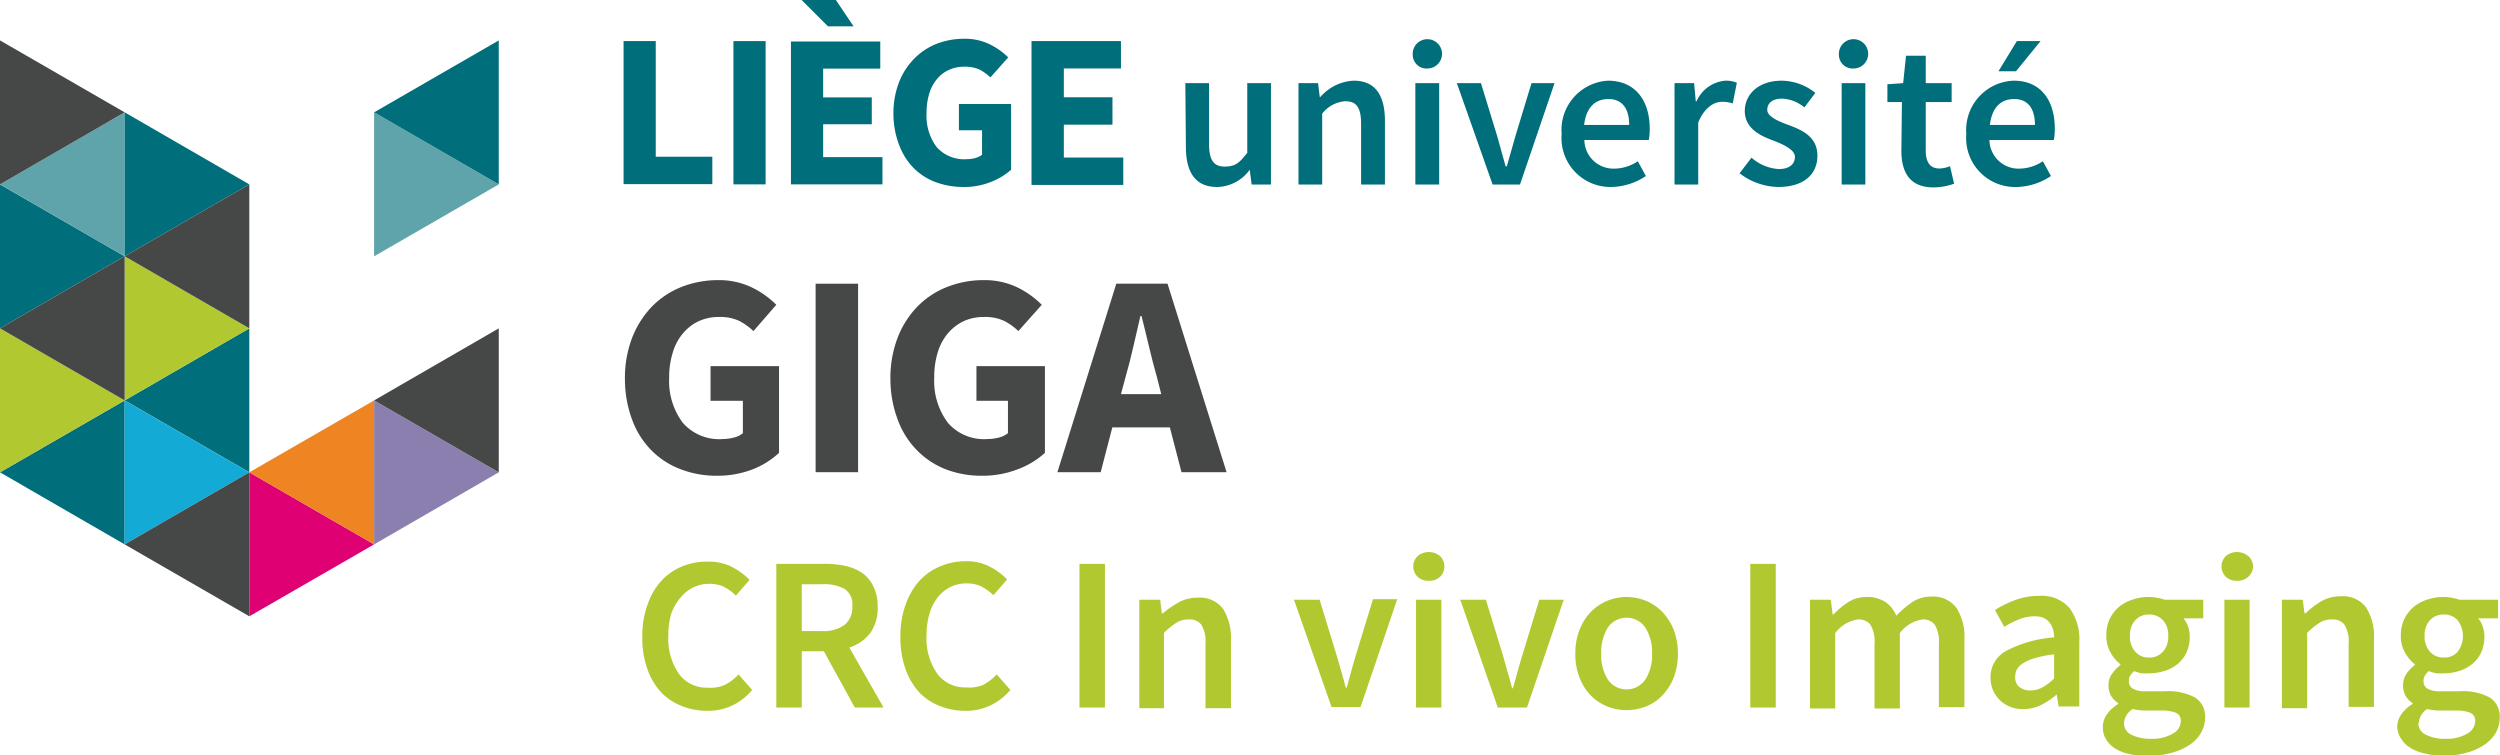 <svg xmlns="http://www.w3.org/2000/svg" width="182.5" height="55.13" viewBox="0 0 182.5 55.13"><defs><style>.a{fill:#006f7b;}.b{fill:#b2c830;}.c{fill:#464747;}.d{fill:#60a4ab;}.e{fill:#13abd5;}.f{fill:#df0073;}.g{fill:#8b7faf;}.h{fill:#ef8423;}</style></defs><title>_uLIEGE_GIGA_CRC</title><path class="a" d="M86.53,6.07h1.73v4.42c0,1.22.35,1.67,1.15,1.67s1.08-.3,1.64-1V6.07h1.73v7.4H91.37l-.14-1.08h0a3,3,0,0,1-2.38,1.26c-1.59,0-2.28-1.07-2.28-2.94Z"/><path class="a" d="M94.79,6.07h1.43l.12,1h.06a3.41,3.41,0,0,1,2.42-1.18c1.58,0,2.28,1.07,2.28,2.94v4.64H99.36V9.06c0-1.22-.34-1.67-1.16-1.67a2.33,2.33,0,0,0-1.68.91v5.17H94.79Z"/><path class="a" d="M103.32,6.07h1.74v7.4h-1.74Z"/><path class="a" d="M106.35,6.07h1.76l1.18,3.85c.19.72.42,1.47.62,2.22H110c.21-.75.42-1.5.63-2.22l1.17-3.85h1.68l-2.52,7.4h-2Z"/><path class="a" d="M117.38,5.89c2,0,3.05,1.45,3.05,3.51a4.23,4.23,0,0,1-.07.82h-4.7a2.12,2.12,0,0,0,2.18,2.09,3.12,3.12,0,0,0,1.72-.54l.59,1.08a4.66,4.66,0,0,1-2.53.8A3.57,3.57,0,0,1,114,9.78,3.6,3.6,0,0,1,117.38,5.89Zm1.55,3.23c0-1.18-.5-1.89-1.51-1.89s-1.63.65-1.78,1.89Z"/><path class="a" d="M122.24,6.07h1.43l.12,1.32h.06a2.52,2.52,0,0,1,2.1-1.5,2,2,0,0,1,.84.15l-.3,1.51a2.59,2.59,0,0,0-.77-.12c-.59,0-1.3.41-1.75,1.52v4.52h-1.73Z"/><path class="a" d="M127.86,11.51a3.29,3.29,0,0,0,2,.83c.79,0,1.17-.38,1.17-.89s-.8-.89-1.58-1.19c-1-.36-2.08-.92-2.08-2.15s1-2.22,2.7-2.22a4,4,0,0,1,2.45.89l-.8,1.06a2.74,2.74,0,0,0-1.62-.64c-.74,0-1.09.35-1.09.82s.74.81,1.54,1.1c1,.37,2.12.86,2.12,2.24s-1,2.29-2.87,2.29a4.77,4.77,0,0,1-2.81-1Z"/><path class="a" d="M134.44,6.07h1.73v7.4h-1.73Z"/><path class="a" d="M138.84,7.45h-1.06V6.15l1.15-.08.21-2h1.44v2h1.89V7.45h-1.89V11c0,.87.34,1.3,1,1.3a2.12,2.12,0,0,0,.77-.17l.3,1.28a4.57,4.57,0,0,1-1.5.27c-1.72,0-2.35-1.08-2.35-2.68Z"/><path class="a" d="M147,5.89c2,0,3,1.45,3,3.51a4.23,4.23,0,0,1-.07.82h-4.7a2.12,2.12,0,0,0,2.18,2.09,3.15,3.15,0,0,0,1.72-.54l.59,1.08a4.66,4.66,0,0,1-2.53.8,3.57,3.57,0,0,1-3.65-3.87A3.6,3.6,0,0,1,147,5.89Zm1.55,3.23c0-1.18-.5-1.89-1.51-1.89s-1.63.65-1.78,1.89Z"/><path class="a" d="M103.13,4a1.07,1.07,0,1,1,1.07,1A1,1,0,0,1,103.13,4Z"/><path class="a" d="M134.24,4a1.07,1.07,0,1,1,1.07,1A1,1,0,0,1,134.24,4Z"/><polygon class="a" points="147.17 5.2 145.89 5.2 147.23 3 148.96 3 147.17 5.2"/><path class="a" d="M45.52,3h2.35v8.44H52v2H45.52Z"/><path class="a" d="M53.54,3h2.35V13.46H53.54Z"/><polygon class="a" points="57.74 3.03 64.26 3.03 64.26 5.01 60.09 5.01 60.09 7.11 63.64 7.11 63.64 9.07 60.09 9.07 60.09 11.47 64.42 11.47 64.42 13.46 57.74 13.46 57.74 3.03"/><polygon class="a" points="58.52 0 61.02 0 62.31 1.92 60.44 1.92 58.52 0"/><path class="a" d="M65.22,8.31A6.23,6.23,0,0,1,65.63,6a5.1,5.1,0,0,1,1.11-1.72A4.76,4.76,0,0,1,68.37,3.2a5.5,5.5,0,0,1,2-.37,4.08,4.08,0,0,1,1.91.42,5.08,5.08,0,0,1,1.32.94L72.3,5.65a3.57,3.57,0,0,0-.81-.58,2.64,2.64,0,0,0-1.1-.2,2.57,2.57,0,0,0-1.11.23,2.34,2.34,0,0,0-.87.66,2.91,2.91,0,0,0-.57,1.06,4.66,4.66,0,0,0-.2,1.41,3.82,3.82,0,0,0,.73,2.5,2.68,2.68,0,0,0,2.2.89,2.57,2.57,0,0,0,.62-.08,1.55,1.55,0,0,0,.5-.24V9.51H70V7.59h3.81v4.8a4.76,4.76,0,0,1-1.47.89,5.27,5.27,0,0,1-2,.37,5.88,5.88,0,0,1-2-.34,4.47,4.47,0,0,1-1.6-1,4.73,4.73,0,0,1-1.08-1.67A6.35,6.35,0,0,1,65.22,8.31Z"/><path class="a" d="M75.3,3h6.53V5H77.66v2.1h3.55v2H77.66v2.4H82v2H75.3Z"/><path class="b" d="M46.89,46.44a6.6,6.6,0,0,1,.38-2.3,5,5,0,0,1,1-1.73,4.32,4.32,0,0,1,1.54-1.07A4.79,4.79,0,0,1,51.73,41a3.65,3.65,0,0,1,1.73.4,5.15,5.15,0,0,1,1.26.93l-1,1.15a3.6,3.6,0,0,0-.85-.63,2.41,2.41,0,0,0-1.07-.23,2.78,2.78,0,0,0-1.2.26,2.91,2.91,0,0,0-.93.76A3.61,3.61,0,0,0,49,44.8a5.57,5.57,0,0,0-.21,1.59,4.49,4.49,0,0,0,.78,2.81,2.49,2.49,0,0,0,2.1,1A2.63,2.63,0,0,0,52.91,50a3.47,3.47,0,0,0,1-.77l1,1.14a4.46,4.46,0,0,1-1.45,1.13,4.18,4.18,0,0,1-1.82.39,5,5,0,0,1-1.87-.35,4.26,4.26,0,0,1-1.51-1,4.86,4.86,0,0,1-1-1.7A6.67,6.67,0,0,1,46.89,46.44Z"/><path class="b" d="M62.4,51.65l-2.26-4.11H58.53v4.11H56.67V41.16h3.55a6.69,6.69,0,0,1,1.52.16,3.46,3.46,0,0,1,1.22.52,2.54,2.54,0,0,1,.81,1,3.21,3.21,0,0,1,.3,1.47,3.09,3.09,0,0,1-.57,1.94A3.14,3.14,0,0,1,62,47.27l2.5,4.38Zm-3.87-5.58H60a2.62,2.62,0,0,0,1.65-.45,1.62,1.62,0,0,0,.57-1.35A1.35,1.35,0,0,0,61.67,43,3.11,3.11,0,0,0,60,42.65H58.53Z"/><path class="b" d="M65.73,46.44a6.6,6.6,0,0,1,.38-2.3,5.06,5.06,0,0,1,1-1.73,4.29,4.29,0,0,1,1.53-1.07,4.8,4.8,0,0,1,1.9-.37,3.61,3.61,0,0,1,1.72.4,4.8,4.8,0,0,1,1.26.93l-1,1.15a3.87,3.87,0,0,0-.86-.63,2.38,2.38,0,0,0-1.07-.23,2.6,2.6,0,0,0-2.12,1,3.43,3.43,0,0,0-.61,1.19,5.22,5.22,0,0,0-.22,1.59,4.49,4.49,0,0,0,.78,2.81,2.51,2.51,0,0,0,2.11,1A2.65,2.65,0,0,0,71.76,50a3.61,3.61,0,0,0,1-.77l1,1.14a4.6,4.6,0,0,1-1.46,1.13,4.17,4.17,0,0,1-1.81.39,5,5,0,0,1-1.88-.35,4.26,4.26,0,0,1-1.51-1,5.18,5.18,0,0,1-1-1.7A6.91,6.91,0,0,1,65.73,46.44Z"/><path class="b" d="M78.8,41.16h1.86V51.65H78.8Z"/><path class="b" d="M83.17,43.78h1.52l.13,1h.06A6.88,6.88,0,0,1,86,44a2.79,2.79,0,0,1,1.43-.37,2.12,2.12,0,0,1,1.85.81,4,4,0,0,1,.58,2.32v4.94H88V47a2.4,2.4,0,0,0-.29-1.38,1.06,1.06,0,0,0-.94-.4,1.61,1.61,0,0,0-.91.25,5.53,5.53,0,0,0-.89.73v5.5H83.17Z"/><path class="b" d="M94.46,43.78h1.87l1.25,4.08L97.91,49c.12.39.22.79.33,1.2h.07c.11-.41.23-.81.33-1.2s.22-.79.34-1.18l1.25-4.08H102l-2.68,7.87H97.2Z"/><path class="b" d="M104.3,42.4a1.16,1.16,0,0,1-.81-.29,1.06,1.06,0,0,1,0-1.52,1.29,1.29,0,0,1,1.63,0,1.06,1.06,0,0,1,0,1.52A1.17,1.17,0,0,1,104.3,42.4Zm-.93,1.38h1.85v7.87h-1.85Z"/><path class="b" d="M106.6,43.78h1.87l1.25,4.08.33,1.18q.18.59.33,1.2h.07c.11-.41.23-.81.33-1.2s.22-.79.34-1.18l1.25-4.08h1.78l-2.68,7.87h-2.13Z"/><path class="b" d="M115,47.72a4.62,4.62,0,0,1,.31-1.75,3.84,3.84,0,0,1,.82-1.3,3.65,3.65,0,0,1,2.61-1.09,3.86,3.86,0,0,1,1.42.28,3.59,3.59,0,0,1,1.19.81,4.2,4.2,0,0,1,.83,1.3,5.09,5.09,0,0,1,0,3.5,4.2,4.2,0,0,1-.83,1.3,3.42,3.42,0,0,1-1.19.8,3.85,3.85,0,0,1-1.42.27,3.76,3.76,0,0,1-1.41-.27,3.56,3.56,0,0,1-1.2-.8,3.84,3.84,0,0,1-.82-1.3A4.59,4.59,0,0,1,115,47.72Zm1.89,0a3.34,3.34,0,0,0,.49,1.9,1.66,1.66,0,0,0,2.72,0,3.26,3.26,0,0,0,.5-1.9,3.33,3.33,0,0,0-.5-1.92,1.66,1.66,0,0,0-2.72,0A3.41,3.41,0,0,0,116.89,47.72Z"/><path class="b" d="M127.77,41.16h1.86V51.65h-1.86Z"/><path class="b" d="M132.13,43.78h1.52l.13,1.07h.07a5.74,5.74,0,0,1,1.08-.9,2.47,2.47,0,0,1,1.32-.37,2.41,2.41,0,0,1,1.39.37,2.26,2.26,0,0,1,.79,1,7.16,7.16,0,0,1,1.17-1,2.5,2.5,0,0,1,1.37-.4,2.14,2.14,0,0,1,1.84.81,3.86,3.86,0,0,1,.59,2.32v4.94h-1.86V47a2.48,2.48,0,0,0-.29-1.38,1.05,1.05,0,0,0-.91-.4,2.49,2.49,0,0,0-1.65,1v5.5h-1.85V47a2.4,2.4,0,0,0-.29-1.38,1.07,1.07,0,0,0-.92-.4,2.49,2.49,0,0,0-1.66,1v5.5h-1.84Z"/><path class="b" d="M145.31,49.53a2.17,2.17,0,0,1,1.11-2,8.92,8.92,0,0,1,3.53-1,2.25,2.25,0,0,0-.08-.58,1.67,1.67,0,0,0-.25-.5,1.2,1.2,0,0,0-.43-.34,1.64,1.64,0,0,0-.67-.12,3,3,0,0,0-1.15.23,7,7,0,0,0-1.06.54l-.68-1.23a7.73,7.73,0,0,1,1.47-.72,4.83,4.83,0,0,1,1.76-.31,2.68,2.68,0,0,1,2.21.88,3.86,3.86,0,0,1,.72,2.52v4.67h-1.51l-.14-.87h0a6,6,0,0,1-1.13.76,2.9,2.9,0,0,1-1.31.3,2.33,2.33,0,0,1-1.69-.63A2.24,2.24,0,0,1,145.31,49.53Zm1.8-.14a.91.91,0,0,0,.31.77,1.3,1.3,0,0,0,.81.24,1.75,1.75,0,0,0,.88-.23,4.07,4.07,0,0,0,.84-.64V47.77a7.53,7.53,0,0,0-1.35.26,3.26,3.26,0,0,0-.87.36,1.31,1.31,0,0,0-.48.45A1.18,1.18,0,0,0,147.11,49.39Z"/><path class="b" d="M153.51,53.08a1.6,1.6,0,0,1,.29-.93,2.8,2.8,0,0,1,.83-.76v-.06a1.77,1.77,0,0,1-.51-.51,1.57,1.57,0,0,1-.2-.81,1.4,1.4,0,0,1,.27-.84,2.73,2.73,0,0,1,.6-.62v-.06a2.72,2.72,0,0,1-.71-.84,2.41,2.41,0,0,1-.32-1.24A2.79,2.79,0,0,1,154,45.2a2.74,2.74,0,0,1,.68-.89,2.88,2.88,0,0,1,1-.54,3.58,3.58,0,0,1,1.19-.19,3,3,0,0,1,.61.06,3.53,3.53,0,0,1,.54.14h2.82v1.36h-1.44a1.93,1.93,0,0,1,.32.57,2.06,2.06,0,0,1,.13.76,2.74,2.74,0,0,1-.23,1.15,2.44,2.44,0,0,1-.64.84,2.83,2.83,0,0,1-.94.51,3.77,3.77,0,0,1-1.17.18,3.17,3.17,0,0,1-.53,0,2.66,2.66,0,0,1-.55-.16,1.6,1.6,0,0,0-.28.32.78.78,0,0,0-.1.43.6.6,0,0,0,.28.53,1.84,1.84,0,0,0,1,.19h1.39a4.15,4.15,0,0,1,2.16.46,1.62,1.62,0,0,1,.73,1.49,2.16,2.16,0,0,1-.3,1.09,2.6,2.6,0,0,1-.84.88,4.46,4.46,0,0,1-1.32.58,6.28,6.28,0,0,1-1.74.22,6,6,0,0,1-1.31-.13,3.29,3.29,0,0,1-1-.38,2,2,0,0,1-.68-.64A1.6,1.6,0,0,1,153.51,53.08Zm1.54-.28a.92.92,0,0,0,.53.83,3.1,3.1,0,0,0,1.49.3,2.84,2.84,0,0,0,1.55-.38,1.06,1.06,0,0,0,.58-.89.63.63,0,0,0-.36-.63,2.77,2.77,0,0,0-1-.16h-1.08a4.09,4.09,0,0,1-1.07-.11A1.31,1.31,0,0,0,155.05,52.8ZM156.88,48a1.28,1.28,0,0,0,1-.41,1.62,1.62,0,0,0,.4-1.17,1.59,1.59,0,0,0-.39-1.15,1.32,1.32,0,0,0-1-.41,1.3,1.3,0,0,0-1,.4,1.56,1.56,0,0,0-.4,1.16,1.58,1.58,0,0,0,.4,1.17A1.28,1.28,0,0,0,156.88,48Z"/><path class="b" d="M163.31,42.4a1.17,1.17,0,0,1-.82-.29,1.06,1.06,0,0,1,0-1.52,1.29,1.29,0,0,1,1.63,0,1,1,0,0,1,0,1.52A1.16,1.16,0,0,1,163.31,42.4Zm-.93,1.38h1.84v7.87h-1.84Z"/><path class="b" d="M166.58,43.78h1.52l.13,1h.06a6.88,6.88,0,0,1,1.15-.88,2.8,2.8,0,0,1,1.44-.37,2.1,2.1,0,0,1,1.84.81,3.94,3.94,0,0,1,.58,2.32v4.94h-1.85V47a2.4,2.4,0,0,0-.29-1.38,1.06,1.06,0,0,0-.94-.4,1.64,1.64,0,0,0-.91.25,5.53,5.53,0,0,0-.89.73v5.5h-1.84Z"/><path class="b" d="M175,53.08a1.67,1.67,0,0,1,.29-.93,2.8,2.8,0,0,1,.83-.76v-.06a1.62,1.62,0,0,1-.5-.51,1.6,1.6,0,0,1,.06-1.65,2.73,2.73,0,0,1,.6-.62v-.06a2.87,2.87,0,0,1-.71-.84,2.4,2.4,0,0,1-.31-1.24,2.79,2.79,0,0,1,.25-1.21,2.74,2.74,0,0,1,.68-.89,3,3,0,0,1,1-.54,3.62,3.62,0,0,1,1.19-.19,3.18,3.18,0,0,1,.62.06,3.71,3.71,0,0,1,.53.14h2.83v1.36h-1.45a1.73,1.73,0,0,1,.32.57,2.06,2.06,0,0,1,.13.76,2.74,2.74,0,0,1-.23,1.15,2.44,2.44,0,0,1-.64.84,2.83,2.83,0,0,1-.94.51,3.72,3.72,0,0,1-1.17.18,3.27,3.27,0,0,1-.53,0,3.08,3.08,0,0,1-.55-.16,2,2,0,0,0-.28.32.78.78,0,0,0-.1.43.6.6,0,0,0,.28.53,1.87,1.87,0,0,0,1,.19h1.4a4.11,4.11,0,0,1,2.15.46,1.62,1.62,0,0,1,.73,1.49,2.25,2.25,0,0,1-.29,1.09,2.73,2.73,0,0,1-.85.88,4.46,4.46,0,0,1-1.32.58,6.28,6.28,0,0,1-1.74.22A6.06,6.06,0,0,1,177,55a3.29,3.29,0,0,1-1-.38,2,2,0,0,1-.68-.64A1.6,1.6,0,0,1,175,53.08Zm1.54-.28a.91.91,0,0,0,.54.83,3,3,0,0,0,1.48.3,2.84,2.84,0,0,0,1.55-.38,1.06,1.06,0,0,0,.58-.89.63.63,0,0,0-.36-.63,2.74,2.74,0,0,0-1-.16h-1.08a4.14,4.14,0,0,1-1.07-.11A1.31,1.31,0,0,0,176.57,52.8ZM178.4,48a1.28,1.28,0,0,0,1-.41,1.9,1.9,0,0,0,0-2.32,1.31,1.31,0,0,0-1-.41,1.32,1.32,0,0,0-1,.4,1.56,1.56,0,0,0-.4,1.16,1.58,1.58,0,0,0,.4,1.17A1.29,1.29,0,0,0,178.4,48Z"/><path class="c" d="M45.62,27.68a8.18,8.18,0,0,1,.54-3.06,6.88,6.88,0,0,1,1.46-2.27,6.23,6.23,0,0,1,2.15-1.41,7.23,7.23,0,0,1,2.63-.49,5.51,5.51,0,0,1,2.52.55,6.49,6.49,0,0,1,1.75,1.25L55,24.17a4.39,4.39,0,0,0-1.07-.76,3.32,3.32,0,0,0-1.45-.27,3.5,3.5,0,0,0-1.46.3,3.31,3.31,0,0,0-1.15.88,3.79,3.79,0,0,0-.75,1.39,6,6,0,0,0-.27,1.86,5.07,5.07,0,0,0,1,3.3,3.52,3.52,0,0,0,2.91,1.18,3.24,3.24,0,0,0,.82-.11,1.58,1.58,0,0,0,.65-.32V29.26H51.87V26.73h5v6.33A6.15,6.15,0,0,1,55,34.24a7.15,7.15,0,0,1-2.66.49,7.24,7.24,0,0,1-2.61-.46,5.93,5.93,0,0,1-2.12-1.34,6.17,6.17,0,0,1-1.43-2.2A8.44,8.44,0,0,1,45.62,27.68Z"/><path class="c" d="M59.54,20.71h3.1V34.47h-3.1Z"/><path class="c" d="M65,27.68a8.18,8.18,0,0,1,.54-3.06A6.7,6.7,0,0,1,67,22.35a6.18,6.18,0,0,1,2.16-1.41,7.17,7.17,0,0,1,2.62-.49,5.52,5.52,0,0,1,2.53.55,6.59,6.59,0,0,1,1.74,1.25l-1.71,1.92a4.2,4.2,0,0,0-1.07-.76,3.3,3.3,0,0,0-1.44-.27,3.51,3.51,0,0,0-1.47.3,3.4,3.4,0,0,0-1.15.88,3.79,3.79,0,0,0-.75,1.39,6,6,0,0,0-.26,1.86,5.07,5.07,0,0,0,1,3.3,3.5,3.5,0,0,0,2.9,1.18,3.24,3.24,0,0,0,.82-.11,1.7,1.7,0,0,0,.66-.32V29.26H71.28V26.73h5v6.33a6.15,6.15,0,0,1-1.94,1.18,7.12,7.12,0,0,1-2.66.49,7.24,7.24,0,0,1-2.61-.46A5.93,5.93,0,0,1,67,32.93a6.17,6.17,0,0,1-1.43-2.2A8.44,8.44,0,0,1,65,27.68Z"/><path class="c" d="M85.4,31.2H81.2l-.85,3.27H77.19l4.3-13.76h3.74l4.31,13.76H86.25Zm-.63-2.43-.32-1.26c-.2-.69-.39-1.43-.57-2.2s-.37-1.52-.55-2.24h-.08l-.52,2.25c-.18.77-.36,1.5-.56,2.19l-.34,1.26Z"/><polygon class="a" points="0 23.97 9.1 18.71 0 13.46 0 23.97"/><polygon class="a" points="0 34.48 9.1 39.74 9.1 29.23 0 34.48"/><polygon class="d" points="0 13.46 9.1 18.71 9.1 8.2 0 13.46"/><polygon class="a" points="18.2 13.46 9.1 8.2 9.1 18.71 18.2 13.46"/><polygon class="a" points="9.1 29.23 18.2 34.48 18.2 23.97 9.1 29.23"/><polygon class="e" points="18.2 34.48 9.1 29.23 9.1 39.74 18.2 34.48"/><polygon class="b" points="18.2 23.97 9.1 18.71 9.1 29.23 18.2 23.97"/><polygon class="b" points="0 34.48 9.1 29.23 0 23.97 0 34.48"/><polygon class="c" points="0 2.95 0 13.46 9.1 8.2 0 2.95 0 2.95"/><polygon class="f" points="18.2 44.99 27.31 39.74 18.2 34.48 18.2 44.99"/><polygon class="d" points="27.31 18.71 36.41 13.46 27.31 8.2 27.31 18.71"/><polygon class="g" points="27.31 39.74 36.41 34.48 27.31 29.23 27.31 39.74"/><polygon class="c" points="0 23.97 9.1 29.23 9.1 18.71 0 23.97"/><polygon class="c" points="9.1 18.71 18.2 23.97 18.2 13.46 9.1 18.71"/><polygon class="c" points="9.1 39.74 18.2 44.99 18.2 34.48 9.1 39.74"/><polygon class="h" points="18.2 34.48 27.31 39.74 27.31 29.23 18.2 34.48"/><polygon class="a" points="36.41 2.95 27.31 8.2 36.41 13.46 36.41 2.95 36.41 2.95"/><polygon class="c" points="27.31 29.23 36.41 34.48 36.41 23.97 27.31 29.23"/></svg>